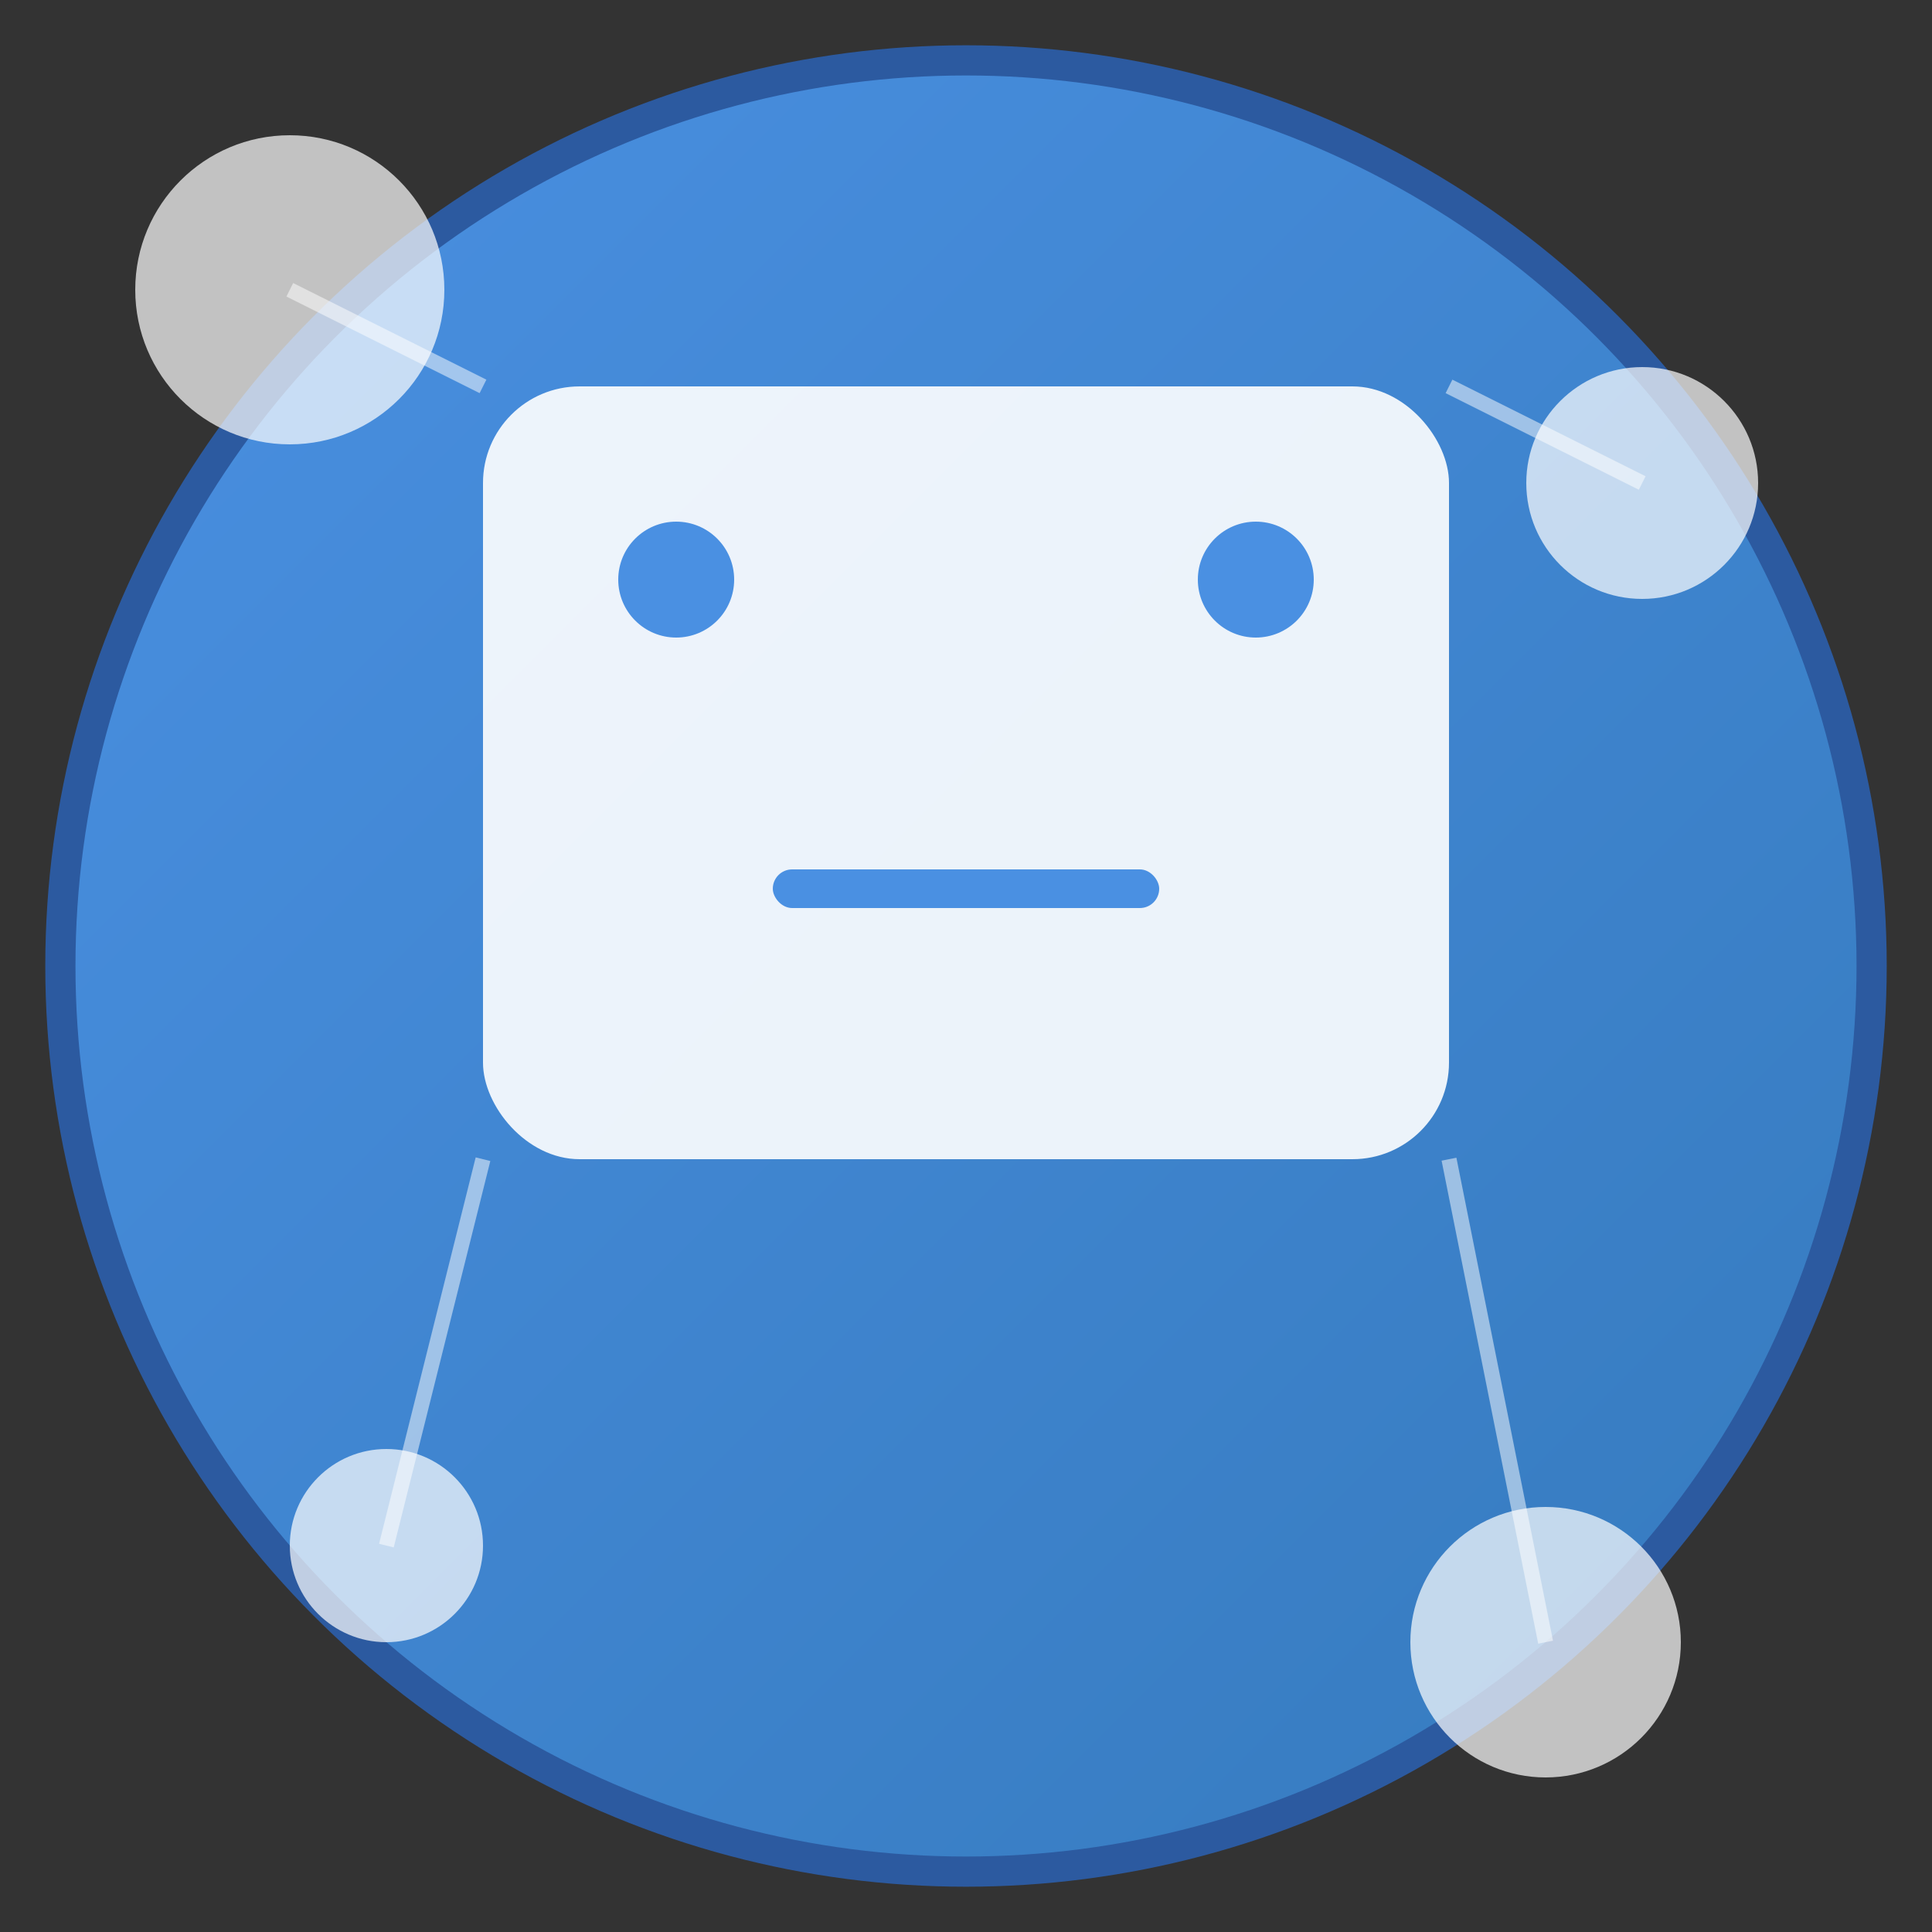 <svg width="128" height="128" xmlns="http://www.w3.org/2000/svg">
    <rect width="100%" height="100%" fill="#333333" stroke="none"/>
    <defs>
      <linearGradient id="grad1" x1="0%" y1="0%" x2="100%" y2="100%">
        <stop offset="0%" style="stop-color:#4A90E2;stop-opacity:1" />
        <stop offset="100%" style="stop-color:#357ABD;stop-opacity:1" />
      </linearGradient>
    </defs>
    <!-- Background circle -->
    <circle cx="64" cy="64" r="60" fill="url(#grad1)" stroke="#2C5AA0" stroke-width="2"/>
    <!-- Robot head -->
    <rect x="32" y="25.6" width="64" height="51.2" rx="6.4" fill="#FFFFFF" opacity="0.9"/>
    <!-- Robot eyes -->
    <circle cx="44.8" cy="38.4" r="3.84" fill="#4A90E2"/>
    <circle cx="83.2" cy="38.4" r="3.84" fill="#4A90E2"/>
    <!-- Robot mouth -->
    <rect x="51.2" y="57.6" width="25.6" height="2.56" rx="1.28" fill="#4A90E2"/>
    <!-- Web elements -->
    <circle cx="19.2" cy="19.2" r="10.24" fill="#FFFFFF" opacity="0.7"/>
    <circle cx="108.8" cy="32" r="7.68" fill="#FFFFFF" opacity="0.7"/>
    <circle cx="25.6" cy="102.4" r="6.4" fill="#FFFFFF" opacity="0.7"/>
    <circle cx="102.4" cy="108.8" r="8.96" fill="#FFFFFF" opacity="0.7"/>
    <!-- Connection lines -->
    <line x1="19.2" y1="19.2" x2="32" y2="25.6" stroke="#FFFFFF" stroke-width="1" opacity="0.5"/>
    <line x1="108.8" y1="32" x2="96" y2="25.6" stroke="#FFFFFF" stroke-width="1" opacity="0.5"/>
    <line x1="25.6" y1="102.4" x2="32" y2="76.8" stroke="#FFFFFF" stroke-width="1" opacity="0.5"/>
    <line x1="102.4" y1="108.8" x2="96" y2="76.8" stroke="#FFFFFF" stroke-width="1" opacity="0.5"/>
  </svg>